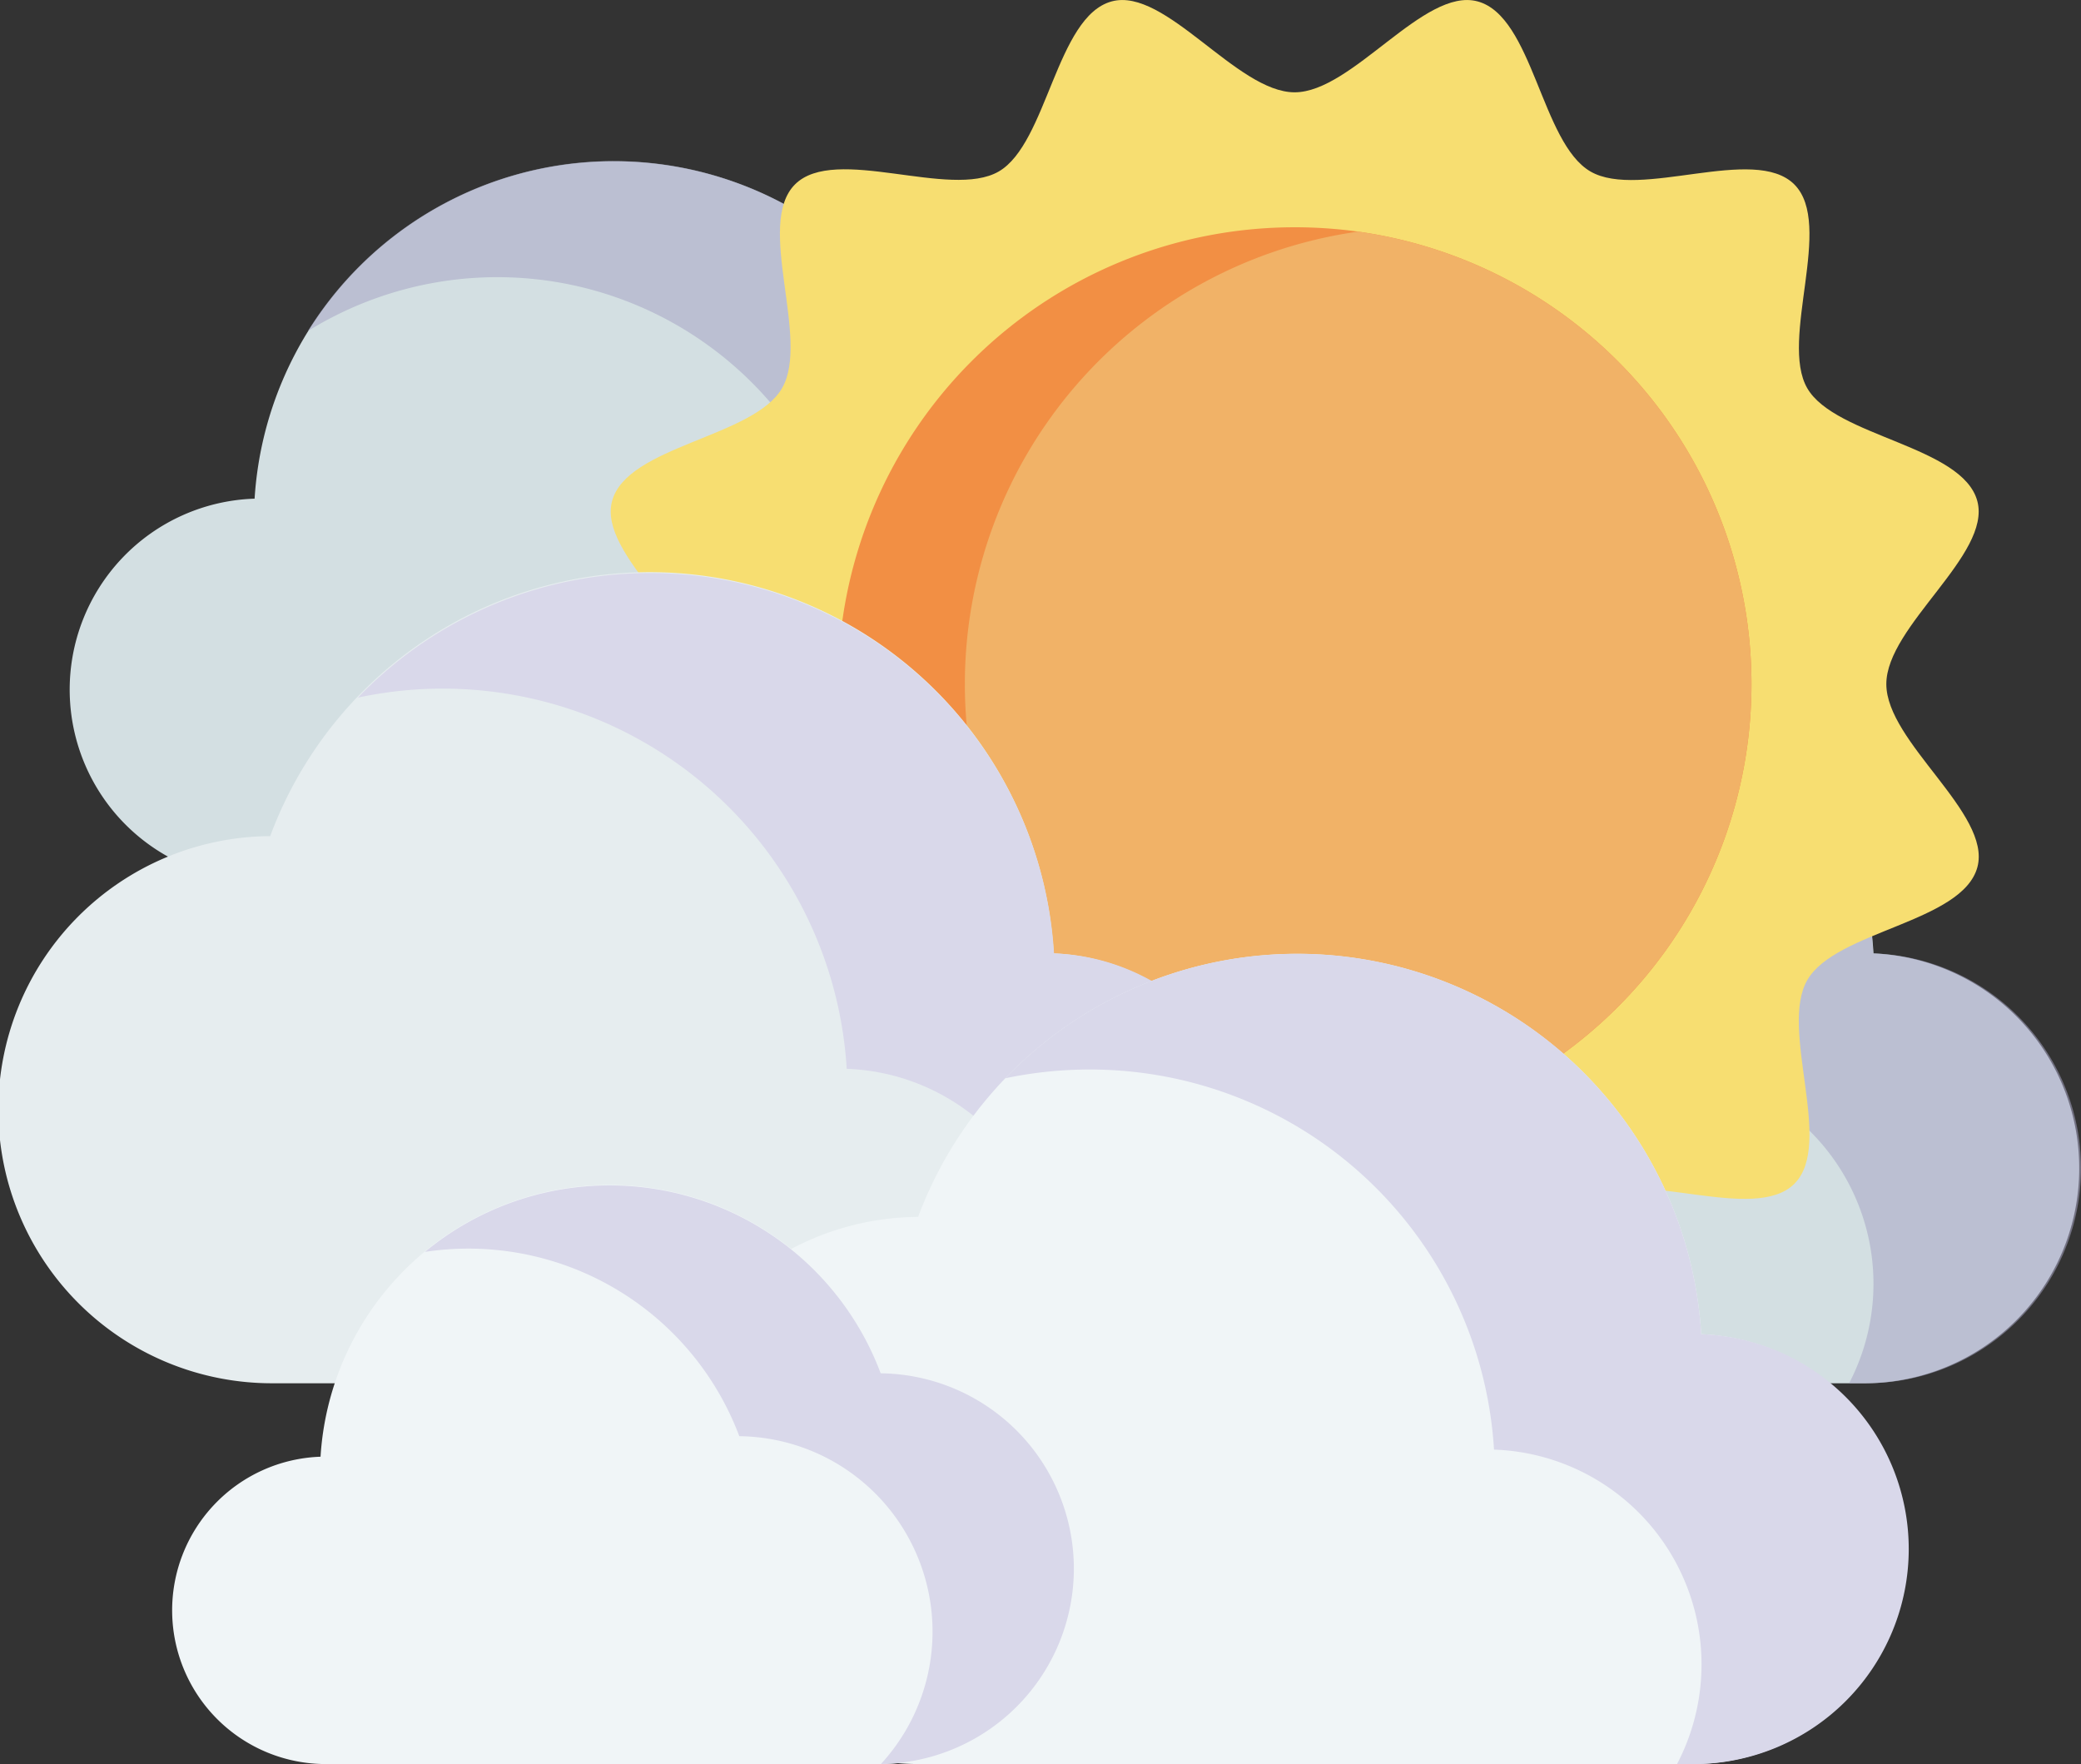 <svg xmlns="http://www.w3.org/2000/svg" viewBox="0 0 210.8 178.68"><rect x="0" y="0" width="210.8" height="178.68" fill="#333333" stroke="none"/><g id="Слой_2" data-name="Слой 2"><g id="Layer_1" data-name="Layer 1"><path d="M25.79,50.51A36.46,36.46,0,0,1,96.32,40,24.63,24.63,0,0,1,96,89.2H26.47a19.35,19.35,0,0,1-.68-38.69Z" style="fill:#d3dfe2"/><path d="M120.64,64.57a24.62,24.62,0,0,1-14.12,22.28,24.63,24.63,0,0,0-22-35.13A36.47,36.47,0,0,0,31.19,33.53,36.47,36.47,0,0,1,96.32,40,24.62,24.62,0,0,1,120.64,64.57Z" style="fill:#a7a6c4;opacity:0.54"/><path d="M189.78,96.57a41,41,0,0,0-79.36-11.88,27.71,27.71,0,0,0,.33,55.42H189a21.78,21.78,0,0,0,.76-43.54Z" style="fill:#d3dfe2"/><path d="M210.8,118.33A21.78,21.78,0,0,1,189,140.11h-1.69a21.79,21.79,0,0,0-18.54-31.85,41.05,41.05,0,0,0-49.52-37.6,41,41,0,0,1,70.51,25.91A21.77,21.77,0,0,1,210.8,118.33Z" style="fill:#a7a6c4;opacity:0.54"/><path d="M161.47,132.73a3.19,3.19,0,0,1-3.09-2.44,27.52,27.52,0,0,0-1.5-4.49,3.18,3.18,0,1,1,5.84-2.52,34.75,34.75,0,0,1,1.85,5.52,3.19,3.19,0,0,1-3.1,3.93Z" style="fill:#f0f5f7"/><path d="M153.72,118.58a3.13,3.13,0,0,1-2.29-1,27.56,27.56,0,0,0-20-8.56,3.18,3.18,0,1,1,0-6.36A33.87,33.87,0,0,1,156,113.2a3.17,3.17,0,0,1-2.3,5.38Z" style="fill:#f0f5f7"/><path d="M191.08,69.29c0-5.89,10.67-13.1,9.22-18.53-1.5-5.61-14.39-6.52-17.23-11.44s2.74-16.59-1.31-20.64-15.66,1.58-20.65-1.31S155.29,1.64,149.67.14C144.24-1.32,137,9.35,131.14,9.35S118.05-1.32,112.62.14c-5.62,1.5-6.53,14.38-11.45,17.23s-16.59-2.74-20.64,1.31,1.58,15.65-1.31,20.64S63.49,45.15,62,50.76c-1.45,5.43,9.22,12.64,9.22,18.53S60.54,82.39,62,87.82c1.5,5.62,14.39,6.52,17.23,11.44s-2.74,16.59,1.31,20.64,15.65-1.57,20.65,1.31,5.82,15.73,11.44,17.24c5.43,1.45,12.64-9.22,18.52-9.22s13.1,10.67,18.53,9.22c5.62-1.51,6.52-14.39,11.44-17.24s16.6,2.74,20.65-1.31-1.58-15.65,1.31-20.64,15.73-5.82,17.23-11.44C201.75,82.39,191.08,75.18,191.08,69.29Z" style="fill:#f7de71"/><path d="M177.42,69.29a46.29,46.29,0,0,1-39.84,45.83,47.13,47.13,0,0,1-6.43.44,46.27,46.27,0,1,1,0-92.54,47.13,47.13,0,0,1,6.43.44A46.29,46.29,0,0,1,177.42,69.29Z" style="fill:#f28f44"/><path d="M177.42,69.29a46.29,46.29,0,0,1-39.84,45.83,46.28,46.28,0,0,1,0-91.66A46.29,46.29,0,0,1,177.42,69.29Z" style="fill:#f1b267"/><path d="M106.74,96.57A41,41,0,0,0,27.37,84.69a27.71,27.71,0,0,0,.34,55.42H106a21.78,21.78,0,0,0,.76-43.54Z" style="fill:#e6edef"/><path d="M127.76,118.33A21.79,21.79,0,0,1,106,140.11h-1.68a21.79,21.79,0,0,0-18.55-31.85,41,41,0,0,0-49.51-37.6,41,41,0,0,1,70.51,25.91A21.78,21.78,0,0,1,127.76,118.33Z" style="fill:#d9d8ea"/><path d="M172.33,135.14A41,41,0,0,0,93,123.26a27.71,27.71,0,0,0,.34,55.42h78.26a21.78,21.78,0,0,0,.76-43.54Z" style="fill:#f0f5f7"/><path d="M193.35,156.9a21.78,21.78,0,0,1-21.78,21.78h-1.69a21.77,21.77,0,0,0-18.54-31.85,41,41,0,0,0-40.95-38.5,41.66,41.66,0,0,0-8.57.89,41,41,0,0,1,70.51,25.92A21.77,21.77,0,0,1,193.35,156.9Z" style="fill:#d9d8ea"/><path d="M32.47,147.55a29.33,29.33,0,0,1,56.74-8.49A19.81,19.81,0,0,1,89,178.68H33a15.57,15.57,0,0,1-.55-31.13Z" style="fill:#f0f5f7"/><path d="M108.78,158.87a19.8,19.8,0,0,1-19.54,19.8,19.8,19.8,0,0,0-14.35-33.2,29.33,29.33,0,0,0-27.47-19,30.07,30.07,0,0,0-4.37.33,29.33,29.33,0,0,1,46.16,12.3A19.8,19.8,0,0,1,108.78,158.87Z" style="fill:#d9d8ea"/></g></g></svg>